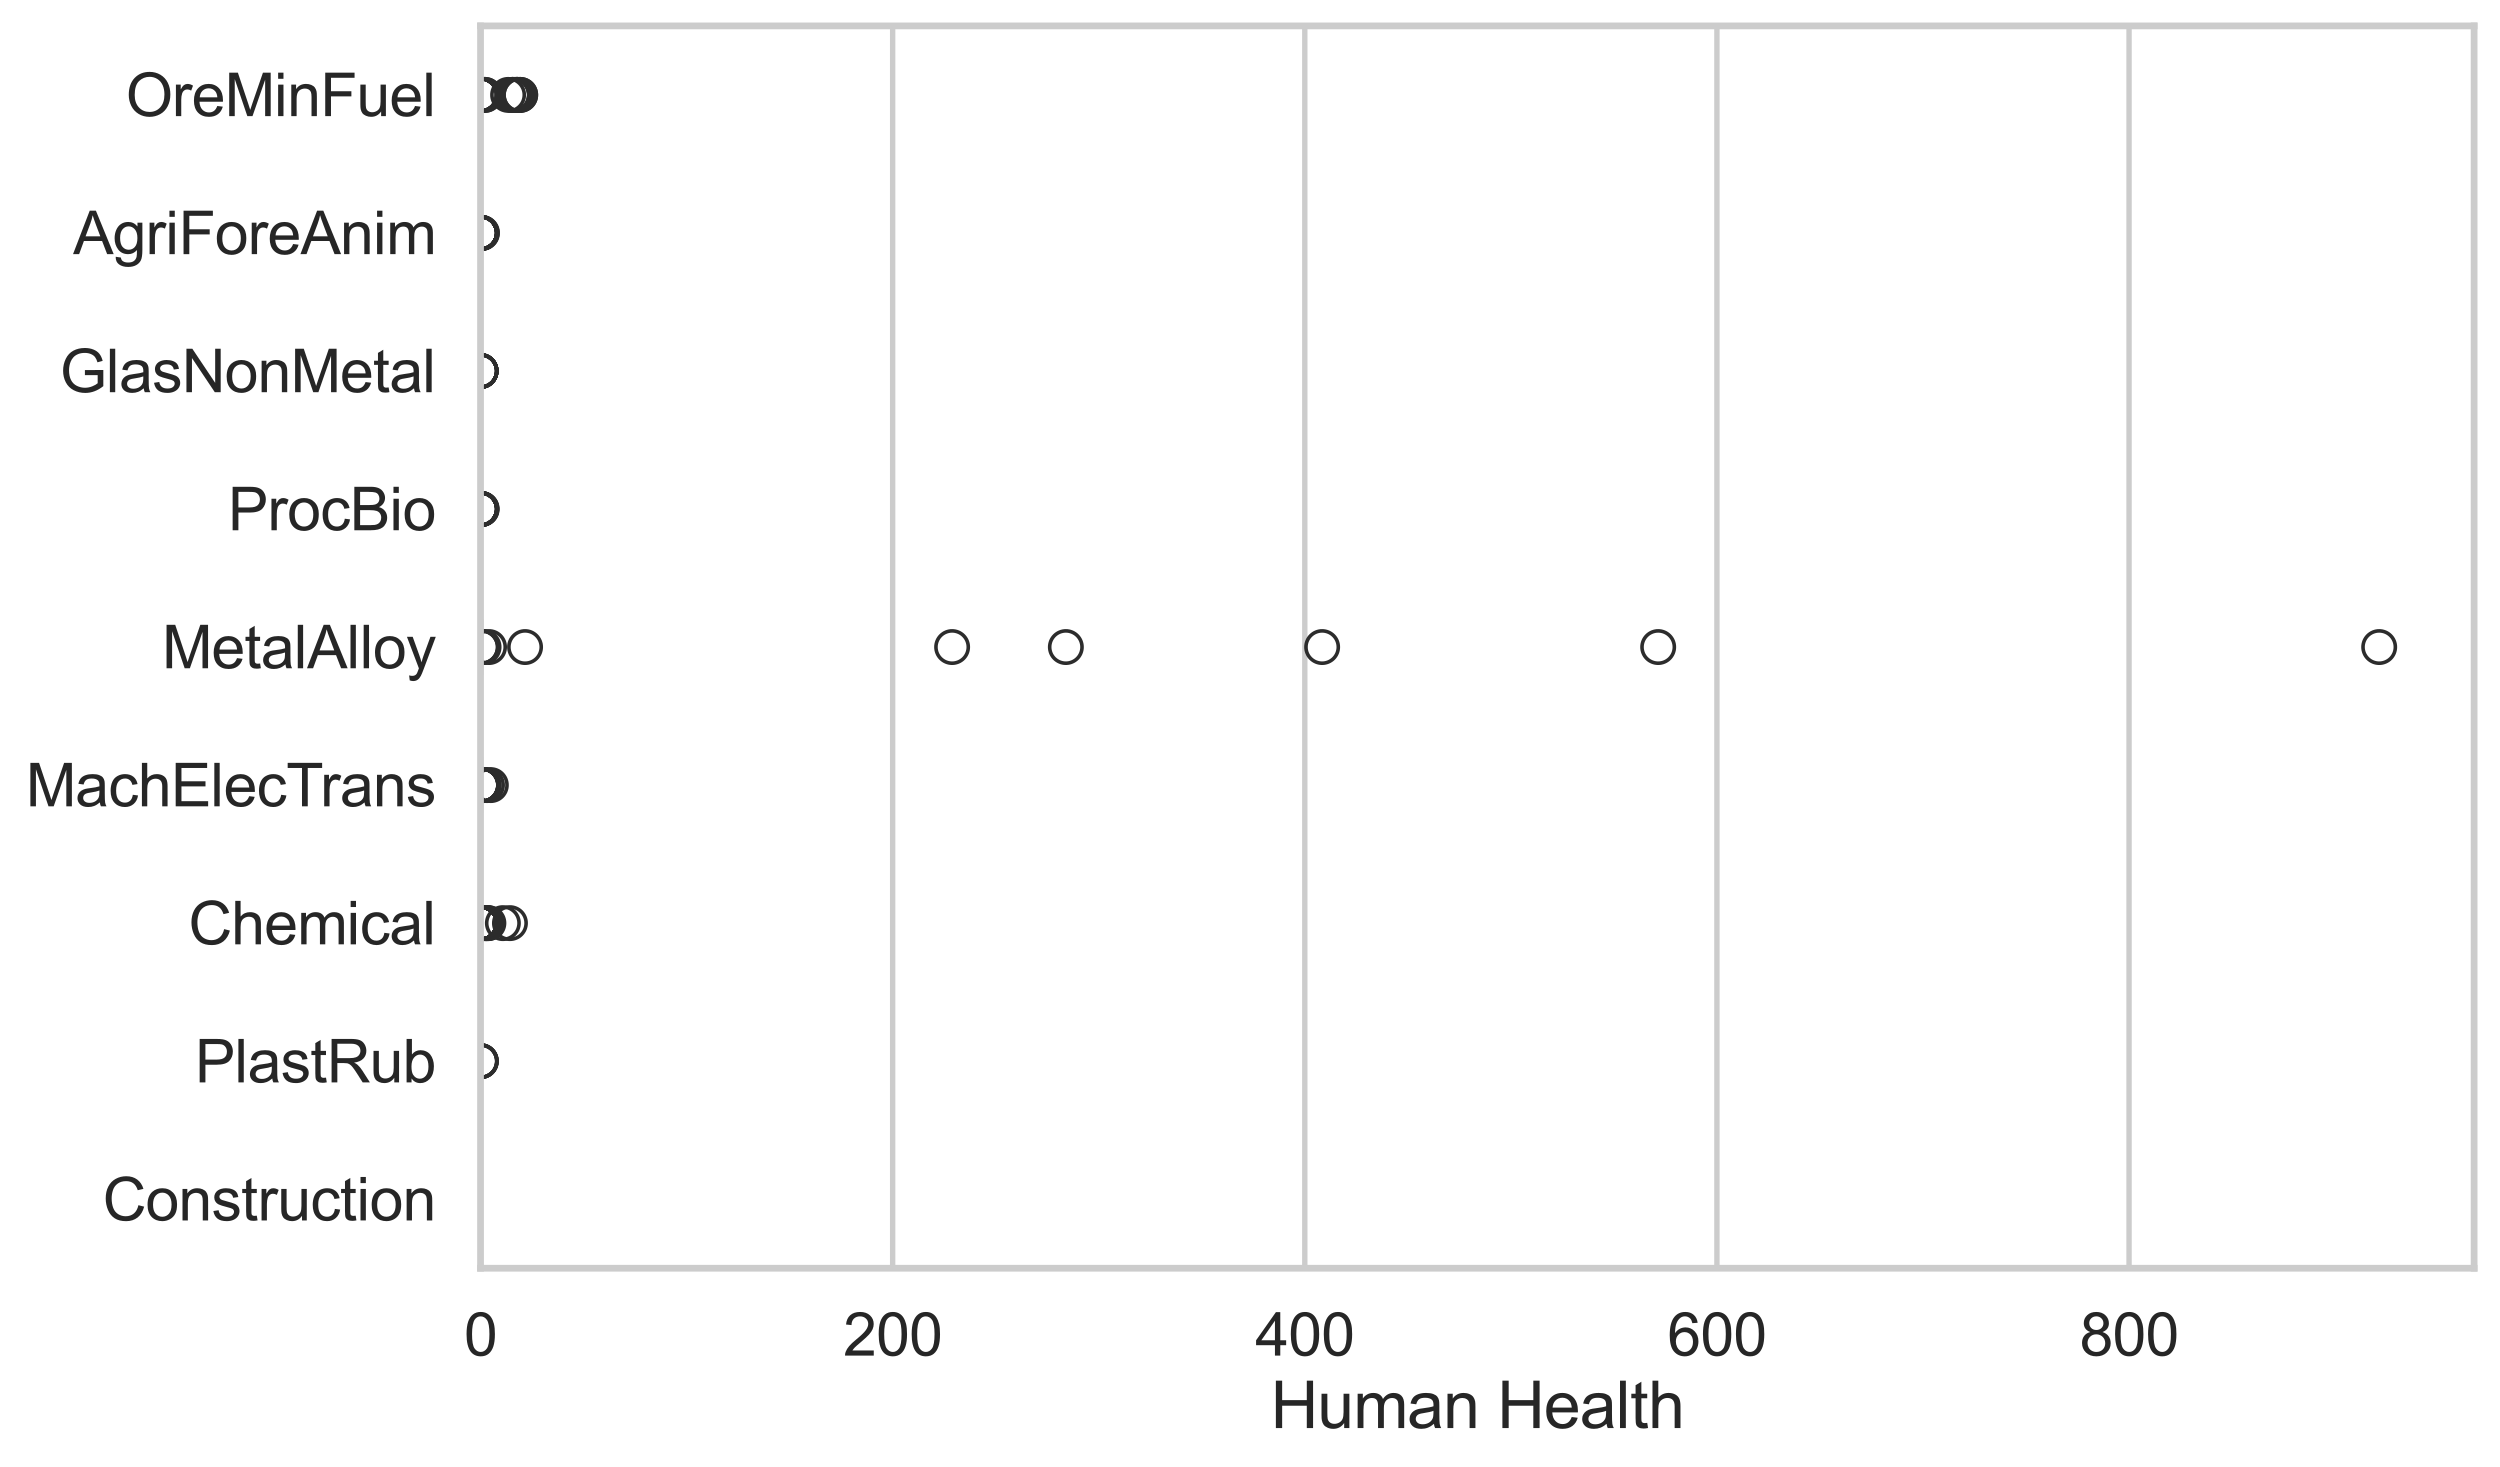 <?xml version="1.0" encoding="utf-8" standalone="no"?>
<!DOCTYPE svg PUBLIC "-//W3C//DTD SVG 1.1//EN"
  "http://www.w3.org/Graphics/SVG/1.1/DTD/svg11.dtd">
<svg xmlns:xlink="http://www.w3.org/1999/xlink" width="695.577pt" height="408.111pt" viewBox="0 0 695.577 408.111" xmlns="http://www.w3.org/2000/svg" version="1.1">
 <defs>
  <style type="text/css">*{stroke-linejoin: round; stroke-linecap: butt}</style>
 </defs>
 <g id="figure_1">
  <g id="patch_1">
   <path d="M 0 408.111 
L 695.577 408.111 
L 695.577 0 
L 0 0 
z
" style="fill: #ffffff"/>
  </g>
  <g id="axes_1">
   <g id="patch_2">
    <path d="M 133.697 352.86 
L 688.377 352.86 
L 688.377 7.2 
L 133.697 7.2 
z
" style="fill: #ffffff"/>
   </g>
   <g id="matplotlib.axis_1">
    <g id="xtick_1">
     <g id="line2d_1">
      <path d="M 133.697 352.86 
L 133.697 7.2 
" clip-path="url(#p7a1dd6bfd3)" style="fill: none; stroke: #cccccc; stroke-width: 1.5; stroke-linecap: round"/>
     </g>
     <g id="text_1">
      <!-- 0 -->
      <g style="fill: #262626" transform="translate(129.109 377.17) scale(0.165 -0.165)">
       <defs>
        <path id="ArialMT-30" d="M 266 2259 
Q 266 3072 433 3567 
Q 600 4063 929 4331 
Q 1259 4600 1759 4600 
Q 2128 4600 2406 4451 
Q 2684 4303 2865 4023 
Q 3047 3744 3150 3342 
Q 3253 2941 3253 2259 
Q 3253 1453 3087 958 
Q 2922 463 2592 192 
Q 2263 -78 1759 -78 
Q 1097 -78 719 397 
Q 266 969 266 2259 
z
M 844 2259 
Q 844 1131 1108 757 
Q 1372 384 1759 384 
Q 2147 384 2411 759 
Q 2675 1134 2675 2259 
Q 2675 3391 2411 3762 
Q 2147 4134 1753 4134 
Q 1366 4134 1134 3806 
Q 844 3388 844 2259 
z
" transform="scale(0.016)"/>
       </defs>
       <use xlink:href="#ArialMT-30"/>
      </g>
     </g>
    </g>
    <g id="xtick_2">
     <g id="line2d_2">
      <path d="M 248.364 352.86 
L 248.364 7.2 
" clip-path="url(#p7a1dd6bfd3)" style="fill: none; stroke: #cccccc; stroke-width: 1.5; stroke-linecap: round"/>
     </g>
     <g id="text_2">
      <!-- 200 -->
      <g style="fill: #262626" transform="translate(234.601 377.17) scale(0.165 -0.165)">
       <defs>
        <path id="ArialMT-32" d="M 3222 541 
L 3222 0 
L 194 0 
Q 188 203 259 391 
Q 375 700 629 1000 
Q 884 1300 1366 1694 
Q 2113 2306 2375 2664 
Q 2638 3022 2638 3341 
Q 2638 3675 2398 3904 
Q 2159 4134 1775 4134 
Q 1369 4134 1125 3890 
Q 881 3647 878 3216 
L 300 3275 
Q 359 3922 746 4261 
Q 1134 4600 1788 4600 
Q 2447 4600 2831 4234 
Q 3216 3869 3216 3328 
Q 3216 3053 3103 2787 
Q 2991 2522 2730 2228 
Q 2469 1934 1863 1422 
Q 1356 997 1212 845 
Q 1069 694 975 541 
L 3222 541 
z
" transform="scale(0.016)"/>
       </defs>
       <use xlink:href="#ArialMT-32"/>
       <use xlink:href="#ArialMT-30" transform="translate(55.615 0)"/>
       <use xlink:href="#ArialMT-30" transform="translate(111.23 0)"/>
      </g>
     </g>
    </g>
    <g id="xtick_3">
     <g id="line2d_3">
      <path d="M 363.031 352.86 
L 363.031 7.2 
" clip-path="url(#p7a1dd6bfd3)" style="fill: none; stroke: #cccccc; stroke-width: 1.5; stroke-linecap: round"/>
     </g>
     <g id="text_3">
      <!-- 400 -->
      <g style="fill: #262626" transform="translate(349.267 377.17) scale(0.165 -0.165)">
       <defs>
        <path id="ArialMT-34" d="M 2069 0 
L 2069 1097 
L 81 1097 
L 81 1613 
L 2172 4581 
L 2631 4581 
L 2631 1613 
L 3250 1613 
L 3250 1097 
L 2631 1097 
L 2631 0 
L 2069 0 
z
M 2069 1613 
L 2069 3678 
L 634 1613 
L 2069 1613 
z
" transform="scale(0.016)"/>
       </defs>
       <use xlink:href="#ArialMT-34"/>
       <use xlink:href="#ArialMT-30" transform="translate(55.615 0)"/>
       <use xlink:href="#ArialMT-30" transform="translate(111.23 0)"/>
      </g>
     </g>
    </g>
    <g id="xtick_4">
     <g id="line2d_4">
      <path d="M 477.698 352.86 
L 477.698 7.2 
" clip-path="url(#p7a1dd6bfd3)" style="fill: none; stroke: #cccccc; stroke-width: 1.5; stroke-linecap: round"/>
     </g>
     <g id="text_4">
      <!-- 600 -->
      <g style="fill: #262626" transform="translate(463.934 377.17) scale(0.165 -0.165)">
       <defs>
        <path id="ArialMT-36" d="M 3184 3459 
L 2625 3416 
Q 2550 3747 2413 3897 
Q 2184 4138 1850 4138 
Q 1581 4138 1378 3988 
Q 1113 3794 959 3422 
Q 806 3050 800 2363 
Q 1003 2672 1297 2822 
Q 1591 2972 1913 2972 
Q 2475 2972 2870 2558 
Q 3266 2144 3266 1488 
Q 3266 1056 3080 686 
Q 2894 316 2569 119 
Q 2244 -78 1831 -78 
Q 1128 -78 684 439 
Q 241 956 241 2144 
Q 241 3472 731 4075 
Q 1159 4600 1884 4600 
Q 2425 4600 2770 4297 
Q 3116 3994 3184 3459 
z
M 888 1484 
Q 888 1194 1011 928 
Q 1134 663 1356 523 
Q 1578 384 1822 384 
Q 2178 384 2434 671 
Q 2691 959 2691 1453 
Q 2691 1928 2437 2201 
Q 2184 2475 1800 2475 
Q 1419 2475 1153 2201 
Q 888 1928 888 1484 
z
" transform="scale(0.016)"/>
       </defs>
       <use xlink:href="#ArialMT-36"/>
       <use xlink:href="#ArialMT-30" transform="translate(55.615 0)"/>
       <use xlink:href="#ArialMT-30" transform="translate(111.23 0)"/>
      </g>
     </g>
    </g>
    <g id="xtick_5">
     <g id="line2d_5">
      <path d="M 592.365 352.86 
L 592.365 7.2 
" clip-path="url(#p7a1dd6bfd3)" style="fill: none; stroke: #cccccc; stroke-width: 1.5; stroke-linecap: round"/>
     </g>
     <g id="text_5">
      <!-- 800 -->
      <g style="fill: #262626" transform="translate(578.601 377.17) scale(0.165 -0.165)">
       <defs>
        <path id="ArialMT-38" d="M 1131 2484 
Q 781 2613 612 2850 
Q 444 3088 444 3419 
Q 444 3919 803 4259 
Q 1163 4600 1759 4600 
Q 2359 4600 2725 4251 
Q 3091 3903 3091 3403 
Q 3091 3084 2923 2848 
Q 2756 2613 2416 2484 
Q 2838 2347 3058 2040 
Q 3278 1734 3278 1309 
Q 3278 722 2862 322 
Q 2447 -78 1769 -78 
Q 1091 -78 675 323 
Q 259 725 259 1325 
Q 259 1772 486 2073 
Q 713 2375 1131 2484 
z
M 1019 3438 
Q 1019 3113 1228 2906 
Q 1438 2700 1772 2700 
Q 2097 2700 2305 2904 
Q 2513 3109 2513 3406 
Q 2513 3716 2298 3927 
Q 2084 4138 1766 4138 
Q 1444 4138 1231 3931 
Q 1019 3725 1019 3438 
z
M 838 1322 
Q 838 1081 952 856 
Q 1066 631 1291 507 
Q 1516 384 1775 384 
Q 2178 384 2440 643 
Q 2703 903 2703 1303 
Q 2703 1709 2433 1975 
Q 2163 2241 1756 2241 
Q 1359 2241 1098 1978 
Q 838 1716 838 1322 
z
" transform="scale(0.016)"/>
       </defs>
       <use xlink:href="#ArialMT-38"/>
       <use xlink:href="#ArialMT-30" transform="translate(55.615 0)"/>
       <use xlink:href="#ArialMT-30" transform="translate(111.23 0)"/>
      </g>
     </g>
    </g>
    <g id="text_6">
     <!-- Human Health -->
     <g style="fill: #262626" transform="translate(353.511 397.334) scale(0.18 -0.18)">
      <defs>
       <path id="ArialMT-48" d="M 513 0 
L 513 4581 
L 1119 4581 
L 1119 2700 
L 3500 2700 
L 3500 4581 
L 4106 4581 
L 4106 0 
L 3500 0 
L 3500 2159 
L 1119 2159 
L 1119 0 
L 513 0 
z
" transform="scale(0.016)"/>
       <path id="ArialMT-75" d="M 2597 0 
L 2597 488 
Q 2209 -75 1544 -75 
Q 1250 -75 995 37 
Q 741 150 617 320 
Q 494 491 444 738 
Q 409 903 409 1263 
L 409 3319 
L 972 3319 
L 972 1478 
Q 972 1038 1006 884 
Q 1059 663 1231 536 
Q 1403 409 1656 409 
Q 1909 409 2131 539 
Q 2353 669 2445 892 
Q 2538 1116 2538 1541 
L 2538 3319 
L 3100 3319 
L 3100 0 
L 2597 0 
z
" transform="scale(0.016)"/>
       <path id="ArialMT-6d" d="M 422 0 
L 422 3319 
L 925 3319 
L 925 2853 
Q 1081 3097 1340 3245 
Q 1600 3394 1931 3394 
Q 2300 3394 2536 3241 
Q 2772 3088 2869 2813 
Q 3263 3394 3894 3394 
Q 4388 3394 4653 3120 
Q 4919 2847 4919 2278 
L 4919 0 
L 4359 0 
L 4359 2091 
Q 4359 2428 4304 2576 
Q 4250 2725 4106 2815 
Q 3963 2906 3769 2906 
Q 3419 2906 3187 2673 
Q 2956 2441 2956 1928 
L 2956 0 
L 2394 0 
L 2394 2156 
Q 2394 2531 2256 2718 
Q 2119 2906 1806 2906 
Q 1569 2906 1367 2781 
Q 1166 2656 1075 2415 
Q 984 2175 984 1722 
L 984 0 
L 422 0 
z
" transform="scale(0.016)"/>
       <path id="ArialMT-61" d="M 2588 409 
Q 2275 144 1986 34 
Q 1697 -75 1366 -75 
Q 819 -75 525 192 
Q 231 459 231 875 
Q 231 1119 342 1320 
Q 453 1522 633 1644 
Q 813 1766 1038 1828 
Q 1203 1872 1538 1913 
Q 2219 1994 2541 2106 
Q 2544 2222 2544 2253 
Q 2544 2597 2384 2738 
Q 2169 2928 1744 2928 
Q 1347 2928 1158 2789 
Q 969 2650 878 2297 
L 328 2372 
Q 403 2725 575 2942 
Q 747 3159 1072 3276 
Q 1397 3394 1825 3394 
Q 2250 3394 2515 3294 
Q 2781 3194 2906 3042 
Q 3031 2891 3081 2659 
Q 3109 2516 3109 2141 
L 3109 1391 
Q 3109 606 3145 398 
Q 3181 191 3288 0 
L 2700 0 
Q 2613 175 2588 409 
z
M 2541 1666 
Q 2234 1541 1622 1453 
Q 1275 1403 1131 1340 
Q 988 1278 909 1158 
Q 831 1038 831 891 
Q 831 666 1001 516 
Q 1172 366 1500 366 
Q 1825 366 2078 508 
Q 2331 650 2450 897 
Q 2541 1088 2541 1459 
L 2541 1666 
z
" transform="scale(0.016)"/>
       <path id="ArialMT-6e" d="M 422 0 
L 422 3319 
L 928 3319 
L 928 2847 
Q 1294 3394 1984 3394 
Q 2284 3394 2536 3286 
Q 2788 3178 2913 3003 
Q 3038 2828 3088 2588 
Q 3119 2431 3119 2041 
L 3119 0 
L 2556 0 
L 2556 2019 
Q 2556 2363 2490 2533 
Q 2425 2703 2258 2804 
Q 2091 2906 1866 2906 
Q 1506 2906 1245 2678 
Q 984 2450 984 1813 
L 984 0 
L 422 0 
z
" transform="scale(0.016)"/>
       <path id="ArialMT-20" transform="scale(0.016)"/>
       <path id="ArialMT-65" d="M 2694 1069 
L 3275 997 
Q 3138 488 2766 206 
Q 2394 -75 1816 -75 
Q 1088 -75 661 373 
Q 234 822 234 1631 
Q 234 2469 665 2931 
Q 1097 3394 1784 3394 
Q 2450 3394 2872 2941 
Q 3294 2488 3294 1666 
Q 3294 1616 3291 1516 
L 816 1516 
Q 847 969 1125 678 
Q 1403 388 1819 388 
Q 2128 388 2347 550 
Q 2566 713 2694 1069 
z
M 847 1978 
L 2700 1978 
Q 2663 2397 2488 2606 
Q 2219 2931 1791 2931 
Q 1403 2931 1139 2672 
Q 875 2413 847 1978 
z
" transform="scale(0.016)"/>
       <path id="ArialMT-6c" d="M 409 0 
L 409 4581 
L 972 4581 
L 972 0 
L 409 0 
z
" transform="scale(0.016)"/>
       <path id="ArialMT-74" d="M 1650 503 
L 1731 6 
Q 1494 -44 1306 -44 
Q 1000 -44 831 53 
Q 663 150 594 308 
Q 525 466 525 972 
L 525 2881 
L 113 2881 
L 113 3319 
L 525 3319 
L 525 4141 
L 1084 4478 
L 1084 3319 
L 1650 3319 
L 1650 2881 
L 1084 2881 
L 1084 941 
Q 1084 700 1114 631 
Q 1144 563 1211 522 
Q 1278 481 1403 481 
Q 1497 481 1650 503 
z
" transform="scale(0.016)"/>
       <path id="ArialMT-68" d="M 422 0 
L 422 4581 
L 984 4581 
L 984 2938 
Q 1378 3394 1978 3394 
Q 2347 3394 2619 3248 
Q 2891 3103 3008 2847 
Q 3125 2591 3125 2103 
L 3125 0 
L 2563 0 
L 2563 2103 
Q 2563 2525 2380 2717 
Q 2197 2909 1863 2909 
Q 1613 2909 1392 2779 
Q 1172 2650 1078 2428 
Q 984 2206 984 1816 
L 984 0 
L 422 0 
z
" transform="scale(0.016)"/>
      </defs>
      <use xlink:href="#ArialMT-48"/>
      <use xlink:href="#ArialMT-75" transform="translate(72.217 0)"/>
      <use xlink:href="#ArialMT-6d" transform="translate(127.832 0)"/>
      <use xlink:href="#ArialMT-61" transform="translate(211.133 0)"/>
      <use xlink:href="#ArialMT-6e" transform="translate(266.748 0)"/>
      <use xlink:href="#ArialMT-20" transform="translate(322.363 0)"/>
      <use xlink:href="#ArialMT-48" transform="translate(350.146 0)"/>
      <use xlink:href="#ArialMT-65" transform="translate(422.363 0)"/>
      <use xlink:href="#ArialMT-61" transform="translate(477.979 0)"/>
      <use xlink:href="#ArialMT-6c" transform="translate(533.594 0)"/>
      <use xlink:href="#ArialMT-74" transform="translate(555.811 0)"/>
      <use xlink:href="#ArialMT-68" transform="translate(583.594 0)"/>
     </g>
    </g>
   </g>
   <g id="matplotlib.axis_2">
    <g id="ytick_1">
     <g id="text_7">
      <!-- OreMinFuel -->
      <g style="fill: #262626" transform="translate(35.013 32.309) scale(0.165 -0.165)">
       <defs>
        <path id="ArialMT-4f" d="M 309 2231 
Q 309 3372 921 4017 
Q 1534 4663 2503 4663 
Q 3138 4663 3647 4359 
Q 4156 4056 4423 3514 
Q 4691 2972 4691 2284 
Q 4691 1588 4409 1038 
Q 4128 488 3612 205 
Q 3097 -78 2500 -78 
Q 1853 -78 1343 234 
Q 834 547 571 1087 
Q 309 1628 309 2231 
z
M 934 2222 
Q 934 1394 1379 917 
Q 1825 441 2497 441 
Q 3181 441 3623 922 
Q 4066 1403 4066 2288 
Q 4066 2847 3877 3264 
Q 3688 3681 3323 3911 
Q 2959 4141 2506 4141 
Q 1863 4141 1398 3698 
Q 934 3256 934 2222 
z
" transform="scale(0.016)"/>
        <path id="ArialMT-72" d="M 416 0 
L 416 3319 
L 922 3319 
L 922 2816 
Q 1116 3169 1280 3281 
Q 1444 3394 1641 3394 
Q 1925 3394 2219 3213 
L 2025 2691 
Q 1819 2813 1613 2813 
Q 1428 2813 1281 2702 
Q 1134 2591 1072 2394 
Q 978 2094 978 1738 
L 978 0 
L 416 0 
z
" transform="scale(0.016)"/>
        <path id="ArialMT-4d" d="M 475 0 
L 475 4581 
L 1388 4581 
L 2472 1338 
Q 2622 884 2691 659 
Q 2769 909 2934 1394 
L 4031 4581 
L 4847 4581 
L 4847 0 
L 4263 0 
L 4263 3834 
L 2931 0 
L 2384 0 
L 1059 3900 
L 1059 0 
L 475 0 
z
" transform="scale(0.016)"/>
        <path id="ArialMT-69" d="M 425 3934 
L 425 4581 
L 988 4581 
L 988 3934 
L 425 3934 
z
M 425 0 
L 425 3319 
L 988 3319 
L 988 0 
L 425 0 
z
" transform="scale(0.016)"/>
        <path id="ArialMT-46" d="M 525 0 
L 525 4581 
L 3616 4581 
L 3616 4041 
L 1131 4041 
L 1131 2622 
L 3281 2622 
L 3281 2081 
L 1131 2081 
L 1131 0 
L 525 0 
z
" transform="scale(0.016)"/>
       </defs>
       <use xlink:href="#ArialMT-4f"/>
       <use xlink:href="#ArialMT-72" transform="translate(77.783 0)"/>
       <use xlink:href="#ArialMT-65" transform="translate(111.084 0)"/>
       <use xlink:href="#ArialMT-4d" transform="translate(166.699 0)"/>
       <use xlink:href="#ArialMT-69" transform="translate(250 0)"/>
       <use xlink:href="#ArialMT-6e" transform="translate(272.217 0)"/>
       <use xlink:href="#ArialMT-46" transform="translate(327.832 0)"/>
       <use xlink:href="#ArialMT-75" transform="translate(388.916 0)"/>
       <use xlink:href="#ArialMT-65" transform="translate(444.531 0)"/>
       <use xlink:href="#ArialMT-6c" transform="translate(500.146 0)"/>
      </g>
     </g>
    </g>
    <g id="ytick_2">
     <g id="text_8">
      <!-- AgriForeAnim -->
      <g style="fill: #262626" transform="translate(20.341 70.715) scale(0.165 -0.165)">
       <defs>
        <path id="ArialMT-41" d="M -9 0 
L 1750 4581 
L 2403 4581 
L 4278 0 
L 3588 0 
L 3053 1388 
L 1138 1388 
L 634 0 
L -9 0 
z
M 1313 1881 
L 2866 1881 
L 2388 3150 
Q 2169 3728 2063 4100 
Q 1975 3659 1816 3225 
L 1313 1881 
z
" transform="scale(0.016)"/>
        <path id="ArialMT-67" d="M 319 -275 
L 866 -356 
Q 900 -609 1056 -725 
Q 1266 -881 1628 -881 
Q 2019 -881 2231 -725 
Q 2444 -569 2519 -288 
Q 2563 -116 2559 434 
Q 2191 0 1641 0 
Q 956 0 581 494 
Q 206 988 206 1678 
Q 206 2153 378 2554 
Q 550 2956 876 3175 
Q 1203 3394 1644 3394 
Q 2231 3394 2613 2919 
L 2613 3319 
L 3131 3319 
L 3131 450 
Q 3131 -325 2973 -648 
Q 2816 -972 2473 -1159 
Q 2131 -1347 1631 -1347 
Q 1038 -1347 672 -1080 
Q 306 -813 319 -275 
z
M 784 1719 
Q 784 1066 1043 766 
Q 1303 466 1694 466 
Q 2081 466 2343 764 
Q 2606 1063 2606 1700 
Q 2606 2309 2336 2618 
Q 2066 2928 1684 2928 
Q 1309 2928 1046 2623 
Q 784 2319 784 1719 
z
" transform="scale(0.016)"/>
        <path id="ArialMT-6f" d="M 213 1659 
Q 213 2581 725 3025 
Q 1153 3394 1769 3394 
Q 2453 3394 2887 2945 
Q 3322 2497 3322 1706 
Q 3322 1066 3130 698 
Q 2938 331 2570 128 
Q 2203 -75 1769 -75 
Q 1072 -75 642 372 
Q 213 819 213 1659 
z
M 791 1659 
Q 791 1022 1069 705 
Q 1347 388 1769 388 
Q 2188 388 2466 706 
Q 2744 1025 2744 1678 
Q 2744 2294 2464 2611 
Q 2184 2928 1769 2928 
Q 1347 2928 1069 2612 
Q 791 2297 791 1659 
z
" transform="scale(0.016)"/>
       </defs>
       <use xlink:href="#ArialMT-41"/>
       <use xlink:href="#ArialMT-67" transform="translate(66.699 0)"/>
       <use xlink:href="#ArialMT-72" transform="translate(122.314 0)"/>
       <use xlink:href="#ArialMT-69" transform="translate(155.615 0)"/>
       <use xlink:href="#ArialMT-46" transform="translate(177.832 0)"/>
       <use xlink:href="#ArialMT-6f" transform="translate(238.916 0)"/>
       <use xlink:href="#ArialMT-72" transform="translate(294.531 0)"/>
       <use xlink:href="#ArialMT-65" transform="translate(327.832 0)"/>
       <use xlink:href="#ArialMT-41" transform="translate(383.447 0)"/>
       <use xlink:href="#ArialMT-6e" transform="translate(450.146 0)"/>
       <use xlink:href="#ArialMT-69" transform="translate(505.762 0)"/>
       <use xlink:href="#ArialMT-6d" transform="translate(527.979 0)"/>
      </g>
     </g>
    </g>
    <g id="ytick_3">
     <g id="text_9">
      <!-- GlasNonMetal -->
      <g style="fill: #262626" transform="translate(16.659 109.122) scale(0.165 -0.165)">
       <defs>
        <path id="ArialMT-47" d="M 2638 1797 
L 2638 2334 
L 4578 2338 
L 4578 638 
Q 4131 281 3656 101 
Q 3181 -78 2681 -78 
Q 2006 -78 1454 211 
Q 903 500 622 1047 
Q 341 1594 341 2269 
Q 341 2938 620 3517 
Q 900 4097 1425 4378 
Q 1950 4659 2634 4659 
Q 3131 4659 3532 4498 
Q 3934 4338 4162 4050 
Q 4391 3763 4509 3300 
L 3963 3150 
Q 3859 3500 3706 3700 
Q 3553 3900 3268 4020 
Q 2984 4141 2638 4141 
Q 2222 4141 1919 4014 
Q 1616 3888 1430 3681 
Q 1244 3475 1141 3228 
Q 966 2803 966 2306 
Q 966 1694 1177 1281 
Q 1388 869 1791 669 
Q 2194 469 2647 469 
Q 3041 469 3416 620 
Q 3791 772 3984 944 
L 3984 1797 
L 2638 1797 
z
" transform="scale(0.016)"/>
        <path id="ArialMT-73" d="M 197 991 
L 753 1078 
Q 800 744 1014 566 
Q 1228 388 1613 388 
Q 2000 388 2187 545 
Q 2375 703 2375 916 
Q 2375 1106 2209 1216 
Q 2094 1291 1634 1406 
Q 1016 1563 777 1677 
Q 538 1791 414 1992 
Q 291 2194 291 2438 
Q 291 2659 392 2848 
Q 494 3038 669 3163 
Q 800 3259 1026 3326 
Q 1253 3394 1513 3394 
Q 1903 3394 2198 3281 
Q 2494 3169 2634 2976 
Q 2775 2784 2828 2463 
L 2278 2388 
Q 2241 2644 2061 2787 
Q 1881 2931 1553 2931 
Q 1166 2931 1000 2803 
Q 834 2675 834 2503 
Q 834 2394 903 2306 
Q 972 2216 1119 2156 
Q 1203 2125 1616 2013 
Q 2213 1853 2448 1751 
Q 2684 1650 2818 1456 
Q 2953 1263 2953 975 
Q 2953 694 2789 445 
Q 2625 197 2315 61 
Q 2006 -75 1616 -75 
Q 969 -75 630 194 
Q 291 463 197 991 
z
" transform="scale(0.016)"/>
        <path id="ArialMT-4e" d="M 488 0 
L 488 4581 
L 1109 4581 
L 3516 984 
L 3516 4581 
L 4097 4581 
L 4097 0 
L 3475 0 
L 1069 3600 
L 1069 0 
L 488 0 
z
" transform="scale(0.016)"/>
       </defs>
       <use xlink:href="#ArialMT-47"/>
       <use xlink:href="#ArialMT-6c" transform="translate(77.783 0)"/>
       <use xlink:href="#ArialMT-61" transform="translate(100 0)"/>
       <use xlink:href="#ArialMT-73" transform="translate(155.615 0)"/>
       <use xlink:href="#ArialMT-4e" transform="translate(205.615 0)"/>
       <use xlink:href="#ArialMT-6f" transform="translate(277.832 0)"/>
       <use xlink:href="#ArialMT-6e" transform="translate(333.447 0)"/>
       <use xlink:href="#ArialMT-4d" transform="translate(389.062 0)"/>
       <use xlink:href="#ArialMT-65" transform="translate(472.363 0)"/>
       <use xlink:href="#ArialMT-74" transform="translate(527.979 0)"/>
       <use xlink:href="#ArialMT-61" transform="translate(555.762 0)"/>
       <use xlink:href="#ArialMT-6c" transform="translate(611.377 0)"/>
      </g>
     </g>
    </g>
    <g id="ytick_4">
     <g id="text_10">
      <!-- ProcBio -->
      <g style="fill: #262626" transform="translate(63.424 147.529) scale(0.165 -0.165)">
       <defs>
        <path id="ArialMT-50" d="M 494 0 
L 494 4581 
L 2222 4581 
Q 2678 4581 2919 4538 
Q 3256 4481 3484 4323 
Q 3713 4166 3852 3881 
Q 3991 3597 3991 3256 
Q 3991 2672 3619 2267 
Q 3247 1863 2275 1863 
L 1100 1863 
L 1100 0 
L 494 0 
z
M 1100 2403 
L 2284 2403 
Q 2872 2403 3119 2622 
Q 3366 2841 3366 3238 
Q 3366 3525 3220 3729 
Q 3075 3934 2838 4000 
Q 2684 4041 2272 4041 
L 1100 4041 
L 1100 2403 
z
" transform="scale(0.016)"/>
        <path id="ArialMT-63" d="M 2588 1216 
L 3141 1144 
Q 3050 572 2676 248 
Q 2303 -75 1759 -75 
Q 1078 -75 664 370 
Q 250 816 250 1647 
Q 250 2184 428 2587 
Q 606 2991 970 3192 
Q 1334 3394 1763 3394 
Q 2303 3394 2647 3120 
Q 2991 2847 3088 2344 
L 2541 2259 
Q 2463 2594 2264 2762 
Q 2066 2931 1784 2931 
Q 1359 2931 1093 2626 
Q 828 2322 828 1663 
Q 828 994 1084 691 
Q 1341 388 1753 388 
Q 2084 388 2306 591 
Q 2528 794 2588 1216 
z
" transform="scale(0.016)"/>
        <path id="ArialMT-42" d="M 469 0 
L 469 4581 
L 2188 4581 
Q 2713 4581 3030 4442 
Q 3347 4303 3526 4014 
Q 3706 3725 3706 3409 
Q 3706 3116 3547 2856 
Q 3388 2597 3066 2438 
Q 3481 2316 3704 2022 
Q 3928 1728 3928 1328 
Q 3928 1006 3792 729 
Q 3656 453 3456 303 
Q 3256 153 2954 76 
Q 2653 0 2216 0 
L 469 0 
z
M 1075 2656 
L 2066 2656 
Q 2469 2656 2644 2709 
Q 2875 2778 2992 2937 
Q 3109 3097 3109 3338 
Q 3109 3566 3000 3739 
Q 2891 3913 2687 3977 
Q 2484 4041 1991 4041 
L 1075 4041 
L 1075 2656 
z
M 1075 541 
L 2216 541 
Q 2509 541 2628 563 
Q 2838 600 2978 687 
Q 3119 775 3209 942 
Q 3300 1109 3300 1328 
Q 3300 1584 3169 1773 
Q 3038 1963 2805 2039 
Q 2572 2116 2134 2116 
L 1075 2116 
L 1075 541 
z
" transform="scale(0.016)"/>
       </defs>
       <use xlink:href="#ArialMT-50"/>
       <use xlink:href="#ArialMT-72" transform="translate(66.699 0)"/>
       <use xlink:href="#ArialMT-6f" transform="translate(100 0)"/>
       <use xlink:href="#ArialMT-63" transform="translate(155.615 0)"/>
       <use xlink:href="#ArialMT-42" transform="translate(205.615 0)"/>
       <use xlink:href="#ArialMT-69" transform="translate(272.314 0)"/>
       <use xlink:href="#ArialMT-6f" transform="translate(294.531 0)"/>
      </g>
     </g>
    </g>
    <g id="ytick_5">
     <g id="text_11">
      <!-- MetalAlloy -->
      <g style="fill: #262626" transform="translate(45.088 185.935) scale(0.165 -0.165)">
       <defs>
        <path id="ArialMT-79" d="M 397 -1278 
L 334 -750 
Q 519 -800 656 -800 
Q 844 -800 956 -737 
Q 1069 -675 1141 -563 
Q 1194 -478 1313 -144 
Q 1328 -97 1363 -6 
L 103 3319 
L 709 3319 
L 1400 1397 
Q 1534 1031 1641 628 
Q 1738 1016 1872 1384 
L 2581 3319 
L 3144 3319 
L 1881 -56 
Q 1678 -603 1566 -809 
Q 1416 -1088 1222 -1217 
Q 1028 -1347 759 -1347 
Q 597 -1347 397 -1278 
z
" transform="scale(0.016)"/>
       </defs>
       <use xlink:href="#ArialMT-4d"/>
       <use xlink:href="#ArialMT-65" transform="translate(83.301 0)"/>
       <use xlink:href="#ArialMT-74" transform="translate(138.916 0)"/>
       <use xlink:href="#ArialMT-61" transform="translate(166.699 0)"/>
       <use xlink:href="#ArialMT-6c" transform="translate(222.314 0)"/>
       <use xlink:href="#ArialMT-41" transform="translate(244.531 0)"/>
       <use xlink:href="#ArialMT-6c" transform="translate(311.23 0)"/>
       <use xlink:href="#ArialMT-6c" transform="translate(333.447 0)"/>
       <use xlink:href="#ArialMT-6f" transform="translate(355.664 0)"/>
       <use xlink:href="#ArialMT-79" transform="translate(411.279 0)"/>
      </g>
     </g>
    </g>
    <g id="ytick_6">
     <g id="text_12">
      <!-- MachElecTrans -->
      <g style="fill: #262626" transform="translate(7.2 224.342) scale(0.165 -0.165)">
       <defs>
        <path id="ArialMT-45" d="M 506 0 
L 506 4581 
L 3819 4581 
L 3819 4041 
L 1113 4041 
L 1113 2638 
L 3647 2638 
L 3647 2100 
L 1113 2100 
L 1113 541 
L 3925 541 
L 3925 0 
L 506 0 
z
" transform="scale(0.016)"/>
        <path id="ArialMT-54" d="M 1659 0 
L 1659 4041 
L 150 4041 
L 150 4581 
L 3781 4581 
L 3781 4041 
L 2266 4041 
L 2266 0 
L 1659 0 
z
" transform="scale(0.016)"/>
       </defs>
       <use xlink:href="#ArialMT-4d"/>
       <use xlink:href="#ArialMT-61" transform="translate(83.301 0)"/>
       <use xlink:href="#ArialMT-63" transform="translate(138.916 0)"/>
       <use xlink:href="#ArialMT-68" transform="translate(188.916 0)"/>
       <use xlink:href="#ArialMT-45" transform="translate(244.531 0)"/>
       <use xlink:href="#ArialMT-6c" transform="translate(311.23 0)"/>
       <use xlink:href="#ArialMT-65" transform="translate(333.447 0)"/>
       <use xlink:href="#ArialMT-63" transform="translate(389.062 0)"/>
       <use xlink:href="#ArialMT-54" transform="translate(439.062 0)"/>
       <use xlink:href="#ArialMT-72" transform="translate(496.396 0)"/>
       <use xlink:href="#ArialMT-61" transform="translate(529.697 0)"/>
       <use xlink:href="#ArialMT-6e" transform="translate(585.312 0)"/>
       <use xlink:href="#ArialMT-73" transform="translate(640.928 0)"/>
      </g>
     </g>
    </g>
    <g id="ytick_7">
     <g id="text_13">
      <!-- Chemical -->
      <g style="fill: #262626" transform="translate(52.428 262.749) scale(0.165 -0.165)">
       <defs>
        <path id="ArialMT-43" d="M 3763 1606 
L 4369 1453 
Q 4178 706 3683 314 
Q 3188 -78 2472 -78 
Q 1731 -78 1267 223 
Q 803 525 561 1097 
Q 319 1669 319 2325 
Q 319 3041 592 3573 
Q 866 4106 1370 4382 
Q 1875 4659 2481 4659 
Q 3169 4659 3637 4309 
Q 4106 3959 4291 3325 
L 3694 3184 
Q 3534 3684 3231 3912 
Q 2928 4141 2469 4141 
Q 1941 4141 1586 3887 
Q 1231 3634 1087 3207 
Q 944 2781 944 2328 
Q 944 1744 1114 1308 
Q 1284 872 1643 656 
Q 2003 441 2422 441 
Q 2931 441 3284 734 
Q 3638 1028 3763 1606 
z
" transform="scale(0.016)"/>
       </defs>
       <use xlink:href="#ArialMT-43"/>
       <use xlink:href="#ArialMT-68" transform="translate(72.217 0)"/>
       <use xlink:href="#ArialMT-65" transform="translate(127.832 0)"/>
       <use xlink:href="#ArialMT-6d" transform="translate(183.447 0)"/>
       <use xlink:href="#ArialMT-69" transform="translate(266.748 0)"/>
       <use xlink:href="#ArialMT-63" transform="translate(288.965 0)"/>
       <use xlink:href="#ArialMT-61" transform="translate(338.965 0)"/>
       <use xlink:href="#ArialMT-6c" transform="translate(394.58 0)"/>
      </g>
     </g>
    </g>
    <g id="ytick_8">
     <g id="text_14">
      <!-- PlastRub -->
      <g style="fill: #262626" transform="translate(54.248 301.155) scale(0.165 -0.165)">
       <defs>
        <path id="ArialMT-52" d="M 503 0 
L 503 4581 
L 2534 4581 
Q 3147 4581 3465 4457 
Q 3784 4334 3975 4021 
Q 4166 3709 4166 3331 
Q 4166 2844 3850 2509 
Q 3534 2175 2875 2084 
Q 3116 1969 3241 1856 
Q 3506 1613 3744 1247 
L 4541 0 
L 3778 0 
L 3172 953 
Q 2906 1366 2734 1584 
Q 2563 1803 2427 1890 
Q 2291 1978 2150 2013 
Q 2047 2034 1813 2034 
L 1109 2034 
L 1109 0 
L 503 0 
z
M 1109 2559 
L 2413 2559 
Q 2828 2559 3062 2645 
Q 3297 2731 3419 2920 
Q 3541 3109 3541 3331 
Q 3541 3656 3305 3865 
Q 3069 4075 2559 4075 
L 1109 4075 
L 1109 2559 
z
" transform="scale(0.016)"/>
        <path id="ArialMT-62" d="M 941 0 
L 419 0 
L 419 4581 
L 981 4581 
L 981 2947 
Q 1338 3394 1891 3394 
Q 2197 3394 2470 3270 
Q 2744 3147 2920 2923 
Q 3097 2700 3197 2384 
Q 3297 2069 3297 1709 
Q 3297 856 2875 390 
Q 2453 -75 1863 -75 
Q 1275 -75 941 416 
L 941 0 
z
M 934 1684 
Q 934 1088 1097 822 
Q 1363 388 1816 388 
Q 2184 388 2453 708 
Q 2722 1028 2722 1663 
Q 2722 2313 2464 2622 
Q 2206 2931 1841 2931 
Q 1472 2931 1203 2611 
Q 934 2291 934 1684 
z
" transform="scale(0.016)"/>
       </defs>
       <use xlink:href="#ArialMT-50"/>
       <use xlink:href="#ArialMT-6c" transform="translate(66.699 0)"/>
       <use xlink:href="#ArialMT-61" transform="translate(88.916 0)"/>
       <use xlink:href="#ArialMT-73" transform="translate(144.531 0)"/>
       <use xlink:href="#ArialMT-74" transform="translate(194.531 0)"/>
       <use xlink:href="#ArialMT-52" transform="translate(222.314 0)"/>
       <use xlink:href="#ArialMT-75" transform="translate(294.531 0)"/>
       <use xlink:href="#ArialMT-62" transform="translate(350.146 0)"/>
      </g>
     </g>
    </g>
    <g id="ytick_9">
     <g id="text_15">
      <!-- Construction -->
      <g style="fill: #262626" transform="translate(28.575 339.562) scale(0.165 -0.165)">
       <use xlink:href="#ArialMT-43"/>
       <use xlink:href="#ArialMT-6f" transform="translate(72.217 0)"/>
       <use xlink:href="#ArialMT-6e" transform="translate(127.832 0)"/>
       <use xlink:href="#ArialMT-73" transform="translate(183.447 0)"/>
       <use xlink:href="#ArialMT-74" transform="translate(233.447 0)"/>
       <use xlink:href="#ArialMT-72" transform="translate(261.23 0)"/>
       <use xlink:href="#ArialMT-75" transform="translate(294.531 0)"/>
       <use xlink:href="#ArialMT-63" transform="translate(350.146 0)"/>
       <use xlink:href="#ArialMT-74" transform="translate(400.146 0)"/>
       <use xlink:href="#ArialMT-69" transform="translate(427.93 0)"/>
       <use xlink:href="#ArialMT-6f" transform="translate(450.146 0)"/>
       <use xlink:href="#ArialMT-6e" transform="translate(505.762 0)"/>
      </g>
     </g>
    </g>
   </g>
   <g id="patch_3">
    <path d="M 133.697 11.041 
L 133.697 41.766 
L 133.699 41.766 
L 133.699 11.041 
L 133.697 11.041 
z
" clip-path="url(#p7a1dd6bfd3)" style="fill: #c9941d; stroke: #2c2c2c; stroke-linejoin: miter"/>
   </g>
   <g id="line2d_6">
    <path d="M 133.697 26.403 
L 133.697 26.403 
" clip-path="url(#p7a1dd6bfd3)" style="fill: none; stroke: #2c2c2c"/>
   </g>
   <g id="line2d_7">
    <path d="M 133.699 26.403 
L 133.7 26.403 
" clip-path="url(#p7a1dd6bfd3)" style="fill: none; stroke: #2c2c2c"/>
   </g>
   <g id="line2d_8">
    <path d="M 133.697 18.722 
L 133.697 34.085 
" clip-path="url(#p7a1dd6bfd3)" style="fill: none; stroke: #2c2c2c; stroke-linecap: round"/>
   </g>
   <g id="line2d_9">
    <path d="M 133.7 18.722 
L 133.7 34.085 
" clip-path="url(#p7a1dd6bfd3)" style="fill: none; stroke: #2c2c2c; stroke-linecap: round"/>
   </g>
   <g id="line2d_10">
    <defs>
     <path id="mf2e211ebb6" d="M 0 4.5 
C 1.193 4.5 2.338 4.026 3.182 3.182 
C 4.026 2.338 4.5 1.193 4.5 0 
C 4.5 -1.193 4.026 -2.338 3.182 -3.182 
C 2.338 -4.026 1.193 -4.5 0 -4.5 
C -1.193 -4.5 -2.338 -4.026 -3.182 -3.182 
C -4.026 -2.338 -4.5 -1.193 -4.5 0 
C -4.5 1.193 -4.026 2.338 -3.182 3.182 
C -2.338 4.026 -1.193 4.5 0 4.5 
z
" style="stroke: #2c2c2c"/>
    </defs>
    <g clip-path="url(#p7a1dd6bfd3)">
     <use xlink:href="#mf2e211ebb6" x="143.931" y="26.403" style="fill-opacity: 0; stroke: #2c2c2c"/>
     <use xlink:href="#mf2e211ebb6" x="142.601" y="26.403" style="fill-opacity: 0; stroke: #2c2c2c"/>
     <use xlink:href="#mf2e211ebb6" x="133.77" y="26.403" style="fill-opacity: 0; stroke: #2c2c2c"/>
     <use xlink:href="#mf2e211ebb6" x="133.707" y="26.403" style="fill-opacity: 0; stroke: #2c2c2c"/>
     <use xlink:href="#mf2e211ebb6" x="133.759" y="26.403" style="fill-opacity: 0; stroke: #2c2c2c"/>
     <use xlink:href="#mf2e211ebb6" x="133.705" y="26.403" style="fill-opacity: 0; stroke: #2c2c2c"/>
     <use xlink:href="#mf2e211ebb6" x="133.702" y="26.403" style="fill-opacity: 0; stroke: #2c2c2c"/>
     <use xlink:href="#mf2e211ebb6" x="144.737" y="26.403" style="fill-opacity: 0; stroke: #2c2c2c"/>
     <use xlink:href="#mf2e211ebb6" x="133.848" y="26.403" style="fill-opacity: 0; stroke: #2c2c2c"/>
     <use xlink:href="#mf2e211ebb6" x="133.747" y="26.403" style="fill-opacity: 0; stroke: #2c2c2c"/>
     <use xlink:href="#mf2e211ebb6" x="144.159" y="26.403" style="fill-opacity: 0; stroke: #2c2c2c"/>
     <use xlink:href="#mf2e211ebb6" x="133.707" y="26.403" style="fill-opacity: 0; stroke: #2c2c2c"/>
     <use xlink:href="#mf2e211ebb6" x="143.614" y="26.403" style="fill-opacity: 0; stroke: #2c2c2c"/>
     <use xlink:href="#mf2e211ebb6" x="134.921" y="26.403" style="fill-opacity: 0; stroke: #2c2c2c"/>
     <use xlink:href="#mf2e211ebb6" x="142.61" y="26.403" style="fill-opacity: 0; stroke: #2c2c2c"/>
     <use xlink:href="#mf2e211ebb6" x="133.744" y="26.403" style="fill-opacity: 0; stroke: #2c2c2c"/>
     <use xlink:href="#mf2e211ebb6" x="143.859" y="26.403" style="fill-opacity: 0; stroke: #2c2c2c"/>
     <use xlink:href="#mf2e211ebb6" x="144.737" y="26.403" style="fill-opacity: 0; stroke: #2c2c2c"/>
     <use xlink:href="#mf2e211ebb6" x="134.882" y="26.403" style="fill-opacity: 0; stroke: #2c2c2c"/>
     <use xlink:href="#mf2e211ebb6" x="133.708" y="26.403" style="fill-opacity: 0; stroke: #2c2c2c"/>
     <use xlink:href="#mf2e211ebb6" x="133.724" y="26.403" style="fill-opacity: 0; stroke: #2c2c2c"/>
     <use xlink:href="#mf2e211ebb6" x="142.63" y="26.403" style="fill-opacity: 0; stroke: #2c2c2c"/>
     <use xlink:href="#mf2e211ebb6" x="143.859" y="26.403" style="fill-opacity: 0; stroke: #2c2c2c"/>
     <use xlink:href="#mf2e211ebb6" x="143.238" y="26.403" style="fill-opacity: 0; stroke: #2c2c2c"/>
     <use xlink:href="#mf2e211ebb6" x="141.37" y="26.403" style="fill-opacity: 0; stroke: #2c2c2c"/>
     <use xlink:href="#mf2e211ebb6" x="133.711" y="26.403" style="fill-opacity: 0; stroke: #2c2c2c"/>
    </g>
   </g>
   <g id="patch_4">
    <path d="M 133.697 49.447 
L 133.697 80.173 
L 133.7 80.173 
L 133.7 49.447 
L 133.697 49.447 
z
" clip-path="url(#p7a1dd6bfd3)" style="fill: #68afd7; stroke: #2c2c2c; stroke-linejoin: miter"/>
   </g>
   <g id="line2d_11">
    <path d="M 133.697 64.81 
L 133.697 64.81 
" clip-path="url(#p7a1dd6bfd3)" style="fill: none; stroke: #2c2c2c"/>
   </g>
   <g id="line2d_12">
    <path d="M 133.7 64.81 
L 133.702 64.81 
" clip-path="url(#p7a1dd6bfd3)" style="fill: none; stroke: #2c2c2c"/>
   </g>
   <g id="line2d_13">
    <path d="M 133.697 57.129 
L 133.697 72.491 
" clip-path="url(#p7a1dd6bfd3)" style="fill: none; stroke: #2c2c2c; stroke-linecap: round"/>
   </g>
   <g id="line2d_14">
    <path d="M 133.702 57.129 
L 133.702 72.491 
" clip-path="url(#p7a1dd6bfd3)" style="fill: none; stroke: #2c2c2c; stroke-linecap: round"/>
   </g>
   <g id="line2d_15">
    <g clip-path="url(#p7a1dd6bfd3)">
     <use xlink:href="#mf2e211ebb6" x="133.705" y="64.81" style="fill-opacity: 0; stroke: #2c2c2c"/>
     <use xlink:href="#mf2e211ebb6" x="133.704" y="64.81" style="fill-opacity: 0; stroke: #2c2c2c"/>
     <use xlink:href="#mf2e211ebb6" x="133.705" y="64.81" style="fill-opacity: 0; stroke: #2c2c2c"/>
     <use xlink:href="#mf2e211ebb6" x="133.704" y="64.81" style="fill-opacity: 0; stroke: #2c2c2c"/>
     <use xlink:href="#mf2e211ebb6" x="133.704" y="64.81" style="fill-opacity: 0; stroke: #2c2c2c"/>
     <use xlink:href="#mf2e211ebb6" x="133.709" y="64.81" style="fill-opacity: 0; stroke: #2c2c2c"/>
     <use xlink:href="#mf2e211ebb6" x="133.71" y="64.81" style="fill-opacity: 0; stroke: #2c2c2c"/>
     <use xlink:href="#mf2e211ebb6" x="133.714" y="64.81" style="fill-opacity: 0; stroke: #2c2c2c"/>
     <use xlink:href="#mf2e211ebb6" x="133.732" y="64.81" style="fill-opacity: 0; stroke: #2c2c2c"/>
     <use xlink:href="#mf2e211ebb6" x="134.103" y="64.81" style="fill-opacity: 0; stroke: #2c2c2c"/>
     <use xlink:href="#mf2e211ebb6" x="133.708" y="64.81" style="fill-opacity: 0; stroke: #2c2c2c"/>
     <use xlink:href="#mf2e211ebb6" x="133.753" y="64.81" style="fill-opacity: 0; stroke: #2c2c2c"/>
     <use xlink:href="#mf2e211ebb6" x="133.718" y="64.81" style="fill-opacity: 0; stroke: #2c2c2c"/>
     <use xlink:href="#mf2e211ebb6" x="133.703" y="64.81" style="fill-opacity: 0; stroke: #2c2c2c"/>
     <use xlink:href="#mf2e211ebb6" x="133.706" y="64.81" style="fill-opacity: 0; stroke: #2c2c2c"/>
     <use xlink:href="#mf2e211ebb6" x="133.959" y="64.81" style="fill-opacity: 0; stroke: #2c2c2c"/>
     <use xlink:href="#mf2e211ebb6" x="133.717" y="64.81" style="fill-opacity: 0; stroke: #2c2c2c"/>
     <use xlink:href="#mf2e211ebb6" x="133.709" y="64.81" style="fill-opacity: 0; stroke: #2c2c2c"/>
     <use xlink:href="#mf2e211ebb6" x="133.737" y="64.81" style="fill-opacity: 0; stroke: #2c2c2c"/>
     <use xlink:href="#mf2e211ebb6" x="133.739" y="64.81" style="fill-opacity: 0; stroke: #2c2c2c"/>
     <use xlink:href="#mf2e211ebb6" x="133.739" y="64.81" style="fill-opacity: 0; stroke: #2c2c2c"/>
     <use xlink:href="#mf2e211ebb6" x="133.704" y="64.81" style="fill-opacity: 0; stroke: #2c2c2c"/>
     <use xlink:href="#mf2e211ebb6" x="133.711" y="64.81" style="fill-opacity: 0; stroke: #2c2c2c"/>
     <use xlink:href="#mf2e211ebb6" x="133.995" y="64.81" style="fill-opacity: 0; stroke: #2c2c2c"/>
    </g>
   </g>
   <g id="patch_5">
    <path d="M 133.697 87.854 
L 133.697 118.579 
L 133.698 118.579 
L 133.698 87.854 
L 133.697 87.854 
z
" clip-path="url(#p7a1dd6bfd3)" style="fill: #148a6a; stroke: #2c2c2c; stroke-linejoin: miter"/>
   </g>
   <g id="line2d_16">
    <path d="M 133.697 103.217 
L 133.697 103.217 
" clip-path="url(#p7a1dd6bfd3)" style="fill: none; stroke: #2c2c2c"/>
   </g>
   <g id="line2d_17">
    <path d="M 133.698 103.217 
L 133.7 103.217 
" clip-path="url(#p7a1dd6bfd3)" style="fill: none; stroke: #2c2c2c"/>
   </g>
   <g id="line2d_18">
    <path d="M 133.697 95.535 
L 133.697 110.898 
" clip-path="url(#p7a1dd6bfd3)" style="fill: none; stroke: #2c2c2c; stroke-linecap: round"/>
   </g>
   <g id="line2d_19">
    <path d="M 133.7 95.535 
L 133.7 110.898 
" clip-path="url(#p7a1dd6bfd3)" style="fill: none; stroke: #2c2c2c; stroke-linecap: round"/>
   </g>
   <g id="line2d_20">
    <g clip-path="url(#p7a1dd6bfd3)">
     <use xlink:href="#mf2e211ebb6" x="133.701" y="103.217" style="fill-opacity: 0; stroke: #2c2c2c"/>
     <use xlink:href="#mf2e211ebb6" x="133.707" y="103.217" style="fill-opacity: 0; stroke: #2c2c2c"/>
     <use xlink:href="#mf2e211ebb6" x="133.7" y="103.217" style="fill-opacity: 0; stroke: #2c2c2c"/>
     <use xlink:href="#mf2e211ebb6" x="133.707" y="103.217" style="fill-opacity: 0; stroke: #2c2c2c"/>
     <use xlink:href="#mf2e211ebb6" x="133.7" y="103.217" style="fill-opacity: 0; stroke: #2c2c2c"/>
     <use xlink:href="#mf2e211ebb6" x="133.701" y="103.217" style="fill-opacity: 0; stroke: #2c2c2c"/>
     <use xlink:href="#mf2e211ebb6" x="133.704" y="103.217" style="fill-opacity: 0; stroke: #2c2c2c"/>
     <use xlink:href="#mf2e211ebb6" x="133.7" y="103.217" style="fill-opacity: 0; stroke: #2c2c2c"/>
     <use xlink:href="#mf2e211ebb6" x="133.701" y="103.217" style="fill-opacity: 0; stroke: #2c2c2c"/>
     <use xlink:href="#mf2e211ebb6" x="133.7" y="103.217" style="fill-opacity: 0; stroke: #2c2c2c"/>
    </g>
   </g>
   <g id="patch_6">
    <path d="M 133.697 126.261 
L 133.697 156.986 
L 133.7 156.986 
L 133.7 126.261 
L 133.697 126.261 
z
" clip-path="url(#p7a1dd6bfd3)" style="fill: #dad158; stroke: #2c2c2c; stroke-linejoin: miter"/>
   </g>
   <g id="line2d_21">
    <path d="M 133.697 141.623 
L 133.697 141.623 
" clip-path="url(#p7a1dd6bfd3)" style="fill: none; stroke: #2c2c2c"/>
   </g>
   <g id="line2d_22">
    <path d="M 133.7 141.623 
L 133.703 141.623 
" clip-path="url(#p7a1dd6bfd3)" style="fill: none; stroke: #2c2c2c"/>
   </g>
   <g id="line2d_23">
    <path d="M 133.697 133.942 
L 133.697 149.305 
" clip-path="url(#p7a1dd6bfd3)" style="fill: none; stroke: #2c2c2c; stroke-linecap: round"/>
   </g>
   <g id="line2d_24">
    <path d="M 133.703 133.942 
L 133.703 149.305 
" clip-path="url(#p7a1dd6bfd3)" style="fill: none; stroke: #2c2c2c; stroke-linecap: round"/>
   </g>
   <g id="line2d_25">
    <g clip-path="url(#p7a1dd6bfd3)">
     <use xlink:href="#mf2e211ebb6" x="133.895" y="141.623" style="fill-opacity: 0; stroke: #2c2c2c"/>
     <use xlink:href="#mf2e211ebb6" x="133.706" y="141.623" style="fill-opacity: 0; stroke: #2c2c2c"/>
     <use xlink:href="#mf2e211ebb6" x="133.705" y="141.623" style="fill-opacity: 0; stroke: #2c2c2c"/>
     <use xlink:href="#mf2e211ebb6" x="133.706" y="141.623" style="fill-opacity: 0; stroke: #2c2c2c"/>
     <use xlink:href="#mf2e211ebb6" x="133.705" y="141.623" style="fill-opacity: 0; stroke: #2c2c2c"/>
     <use xlink:href="#mf2e211ebb6" x="133.713" y="141.623" style="fill-opacity: 0; stroke: #2c2c2c"/>
     <use xlink:href="#mf2e211ebb6" x="133.712" y="141.623" style="fill-opacity: 0; stroke: #2c2c2c"/>
     <use xlink:href="#mf2e211ebb6" x="133.771" y="141.623" style="fill-opacity: 0; stroke: #2c2c2c"/>
     <use xlink:href="#mf2e211ebb6" x="133.895" y="141.623" style="fill-opacity: 0; stroke: #2c2c2c"/>
     <use xlink:href="#mf2e211ebb6" x="133.778" y="141.623" style="fill-opacity: 0; stroke: #2c2c2c"/>
     <use xlink:href="#mf2e211ebb6" x="134.021" y="141.623" style="fill-opacity: 0; stroke: #2c2c2c"/>
     <use xlink:href="#mf2e211ebb6" x="133.711" y="141.623" style="fill-opacity: 0; stroke: #2c2c2c"/>
     <use xlink:href="#mf2e211ebb6" x="133.939" y="141.623" style="fill-opacity: 0; stroke: #2c2c2c"/>
     <use xlink:href="#mf2e211ebb6" x="133.713" y="141.623" style="fill-opacity: 0; stroke: #2c2c2c"/>
     <use xlink:href="#mf2e211ebb6" x="133.779" y="141.623" style="fill-opacity: 0; stroke: #2c2c2c"/>
     <use xlink:href="#mf2e211ebb6" x="133.704" y="141.623" style="fill-opacity: 0; stroke: #2c2c2c"/>
     <use xlink:href="#mf2e211ebb6" x="133.775" y="141.623" style="fill-opacity: 0; stroke: #2c2c2c"/>
     <use xlink:href="#mf2e211ebb6" x="133.703" y="141.623" style="fill-opacity: 0; stroke: #2c2c2c"/>
     <use xlink:href="#mf2e211ebb6" x="133.714" y="141.623" style="fill-opacity: 0; stroke: #2c2c2c"/>
     <use xlink:href="#mf2e211ebb6" x="133.715" y="141.623" style="fill-opacity: 0; stroke: #2c2c2c"/>
    </g>
   </g>
   <g id="patch_7">
    <path d="M 133.703 164.667 
L 133.703 195.393 
L 133.789 195.393 
L 133.789 164.667 
L 133.703 164.667 
z
" clip-path="url(#p7a1dd6bfd3)" style="fill: #166c9c; stroke: #2c2c2c; stroke-linejoin: miter"/>
   </g>
   <g id="line2d_26">
    <path d="M 133.703 180.03 
L 133.697 180.03 
" clip-path="url(#p7a1dd6bfd3)" style="fill: none; stroke: #2c2c2c"/>
   </g>
   <g id="line2d_27">
    <path d="M 133.789 180.03 
L 133.916 180.03 
" clip-path="url(#p7a1dd6bfd3)" style="fill: none; stroke: #2c2c2c"/>
   </g>
   <g id="line2d_28">
    <path d="M 133.697 172.349 
L 133.697 187.711 
" clip-path="url(#p7a1dd6bfd3)" style="fill: none; stroke: #2c2c2c; stroke-linecap: round"/>
   </g>
   <g id="line2d_29">
    <path d="M 133.916 172.349 
L 133.916 187.711 
" clip-path="url(#p7a1dd6bfd3)" style="fill: none; stroke: #2c2c2c; stroke-linecap: round"/>
   </g>
   <g id="line2d_30">
    <g clip-path="url(#p7a1dd6bfd3)">
     <use xlink:href="#mf2e211ebb6" x="661.963" y="180.03" style="fill-opacity: 0; stroke: #2c2c2c"/>
     <use xlink:href="#mf2e211ebb6" x="133.935" y="180.03" style="fill-opacity: 0; stroke: #2c2c2c"/>
     <use xlink:href="#mf2e211ebb6" x="133.955" y="180.03" style="fill-opacity: 0; stroke: #2c2c2c"/>
     <use xlink:href="#mf2e211ebb6" x="367.858" y="180.03" style="fill-opacity: 0; stroke: #2c2c2c"/>
     <use xlink:href="#mf2e211ebb6" x="146.089" y="180.03" style="fill-opacity: 0; stroke: #2c2c2c"/>
     <use xlink:href="#mf2e211ebb6" x="264.908" y="180.03" style="fill-opacity: 0; stroke: #2c2c2c"/>
     <use xlink:href="#mf2e211ebb6" x="296.553" y="180.03" style="fill-opacity: 0; stroke: #2c2c2c"/>
     <use xlink:href="#mf2e211ebb6" x="134.538" y="180.03" style="fill-opacity: 0; stroke: #2c2c2c"/>
     <use xlink:href="#mf2e211ebb6" x="134.044" y="180.03" style="fill-opacity: 0; stroke: #2c2c2c"/>
     <use xlink:href="#mf2e211ebb6" x="461.356" y="180.03" style="fill-opacity: 0; stroke: #2c2c2c"/>
     <use xlink:href="#mf2e211ebb6" x="136.065" y="180.03" style="fill-opacity: 0; stroke: #2c2c2c"/>
    </g>
   </g>
   <g id="patch_8">
    <path d="M 133.711 203.074 
L 133.711 233.799 
L 133.807 233.799 
L 133.807 203.074 
L 133.711 203.074 
z
" clip-path="url(#p7a1dd6bfd3)" style="fill: #ba611b; stroke: #2c2c2c; stroke-linejoin: miter"/>
   </g>
   <g id="line2d_31">
    <path d="M 133.711 218.437 
L 133.697 218.437 
" clip-path="url(#p7a1dd6bfd3)" style="fill: none; stroke: #2c2c2c"/>
   </g>
   <g id="line2d_32">
    <path d="M 133.807 218.437 
L 133.896 218.437 
" clip-path="url(#p7a1dd6bfd3)" style="fill: none; stroke: #2c2c2c"/>
   </g>
   <g id="line2d_33">
    <path d="M 133.697 210.755 
L 133.697 226.118 
" clip-path="url(#p7a1dd6bfd3)" style="fill: none; stroke: #2c2c2c; stroke-linecap: round"/>
   </g>
   <g id="line2d_34">
    <path d="M 133.896 210.755 
L 133.896 226.118 
" clip-path="url(#p7a1dd6bfd3)" style="fill: none; stroke: #2c2c2c; stroke-linecap: round"/>
   </g>
   <g id="line2d_35">
    <g clip-path="url(#p7a1dd6bfd3)">
     <use xlink:href="#mf2e211ebb6" x="134.114" y="218.437" style="fill-opacity: 0; stroke: #2c2c2c"/>
     <use xlink:href="#mf2e211ebb6" x="134.275" y="218.437" style="fill-opacity: 0; stroke: #2c2c2c"/>
     <use xlink:href="#mf2e211ebb6" x="134.21" y="218.437" style="fill-opacity: 0; stroke: #2c2c2c"/>
     <use xlink:href="#mf2e211ebb6" x="134.053" y="218.437" style="fill-opacity: 0; stroke: #2c2c2c"/>
     <use xlink:href="#mf2e211ebb6" x="134.041" y="218.437" style="fill-opacity: 0; stroke: #2c2c2c"/>
     <use xlink:href="#mf2e211ebb6" x="135.498" y="218.437" style="fill-opacity: 0; stroke: #2c2c2c"/>
     <use xlink:href="#mf2e211ebb6" x="134.245" y="218.437" style="fill-opacity: 0; stroke: #2c2c2c"/>
     <use xlink:href="#mf2e211ebb6" x="134.031" y="218.437" style="fill-opacity: 0; stroke: #2c2c2c"/>
     <use xlink:href="#mf2e211ebb6" x="134.012" y="218.437" style="fill-opacity: 0; stroke: #2c2c2c"/>
     <use xlink:href="#mf2e211ebb6" x="134.28" y="218.437" style="fill-opacity: 0; stroke: #2c2c2c"/>
     <use xlink:href="#mf2e211ebb6" x="134.597" y="218.437" style="fill-opacity: 0; stroke: #2c2c2c"/>
     <use xlink:href="#mf2e211ebb6" x="134.254" y="218.437" style="fill-opacity: 0; stroke: #2c2c2c"/>
     <use xlink:href="#mf2e211ebb6" x="134.137" y="218.437" style="fill-opacity: 0; stroke: #2c2c2c"/>
     <use xlink:href="#mf2e211ebb6" x="134.265" y="218.437" style="fill-opacity: 0; stroke: #2c2c2c"/>
     <use xlink:href="#mf2e211ebb6" x="134.088" y="218.437" style="fill-opacity: 0; stroke: #2c2c2c"/>
     <use xlink:href="#mf2e211ebb6" x="134.142" y="218.437" style="fill-opacity: 0; stroke: #2c2c2c"/>
     <use xlink:href="#mf2e211ebb6" x="136.565" y="218.437" style="fill-opacity: 0; stroke: #2c2c2c"/>
    </g>
   </g>
   <g id="patch_9">
    <path d="M 133.699 241.481 
L 133.699 272.206 
L 133.705 272.206 
L 133.705 241.481 
L 133.699 241.481 
z
" clip-path="url(#p7a1dd6bfd3)" style="fill: #c283a6; stroke: #2c2c2c; stroke-linejoin: miter"/>
   </g>
   <g id="line2d_36">
    <path d="M 133.699 256.843 
L 133.692 256.843 
" clip-path="url(#p7a1dd6bfd3)" style="fill: none; stroke: #2c2c2c"/>
   </g>
   <g id="line2d_37">
    <path d="M 133.705 256.843 
L 133.713 256.843 
" clip-path="url(#p7a1dd6bfd3)" style="fill: none; stroke: #2c2c2c"/>
   </g>
   <g id="line2d_38">
    <path d="M 133.692 249.162 
L 133.692 264.525 
" clip-path="url(#p7a1dd6bfd3)" style="fill: none; stroke: #2c2c2c; stroke-linecap: round"/>
   </g>
   <g id="line2d_39">
    <path d="M 133.713 249.162 
L 133.713 264.525 
" clip-path="url(#p7a1dd6bfd3)" style="fill: none; stroke: #2c2c2c; stroke-linecap: round"/>
   </g>
   <g id="line2d_40">
    <g clip-path="url(#p7a1dd6bfd3)">
     <use xlink:href="#mf2e211ebb6" x="133.729" y="256.843" style="fill-opacity: 0; stroke: #2c2c2c"/>
     <use xlink:href="#mf2e211ebb6" x="133.731" y="256.843" style="fill-opacity: 0; stroke: #2c2c2c"/>
     <use xlink:href="#mf2e211ebb6" x="135.301" y="256.843" style="fill-opacity: 0; stroke: #2c2c2c"/>
     <use xlink:href="#mf2e211ebb6" x="133.773" y="256.843" style="fill-opacity: 0; stroke: #2c2c2c"/>
     <use xlink:href="#mf2e211ebb6" x="133.732" y="256.843" style="fill-opacity: 0; stroke: #2c2c2c"/>
     <use xlink:href="#mf2e211ebb6" x="139.914" y="256.843" style="fill-opacity: 0; stroke: #2c2c2c"/>
     <use xlink:href="#mf2e211ebb6" x="133.749" y="256.843" style="fill-opacity: 0; stroke: #2c2c2c"/>
     <use xlink:href="#mf2e211ebb6" x="133.717" y="256.843" style="fill-opacity: 0; stroke: #2c2c2c"/>
     <use xlink:href="#mf2e211ebb6" x="133.828" y="256.843" style="fill-opacity: 0; stroke: #2c2c2c"/>
     <use xlink:href="#mf2e211ebb6" x="133.764" y="256.843" style="fill-opacity: 0; stroke: #2c2c2c"/>
     <use xlink:href="#mf2e211ebb6" x="133.745" y="256.843" style="fill-opacity: 0; stroke: #2c2c2c"/>
     <use xlink:href="#mf2e211ebb6" x="133.795" y="256.843" style="fill-opacity: 0; stroke: #2c2c2c"/>
     <use xlink:href="#mf2e211ebb6" x="133.749" y="256.843" style="fill-opacity: 0; stroke: #2c2c2c"/>
     <use xlink:href="#mf2e211ebb6" x="133.719" y="256.843" style="fill-opacity: 0; stroke: #2c2c2c"/>
     <use xlink:href="#mf2e211ebb6" x="133.736" y="256.843" style="fill-opacity: 0; stroke: #2c2c2c"/>
     <use xlink:href="#mf2e211ebb6" x="133.716" y="256.843" style="fill-opacity: 0; stroke: #2c2c2c"/>
     <use xlink:href="#mf2e211ebb6" x="134.103" y="256.843" style="fill-opacity: 0; stroke: #2c2c2c"/>
     <use xlink:href="#mf2e211ebb6" x="133.734" y="256.843" style="fill-opacity: 0; stroke: #2c2c2c"/>
     <use xlink:href="#mf2e211ebb6" x="133.731" y="256.843" style="fill-opacity: 0; stroke: #2c2c2c"/>
     <use xlink:href="#mf2e211ebb6" x="133.802" y="256.843" style="fill-opacity: 0; stroke: #2c2c2c"/>
     <use xlink:href="#mf2e211ebb6" x="133.809" y="256.843" style="fill-opacity: 0; stroke: #2c2c2c"/>
     <use xlink:href="#mf2e211ebb6" x="133.738" y="256.843" style="fill-opacity: 0; stroke: #2c2c2c"/>
     <use xlink:href="#mf2e211ebb6" x="133.743" y="256.843" style="fill-opacity: 0; stroke: #2c2c2c"/>
     <use xlink:href="#mf2e211ebb6" x="133.716" y="256.843" style="fill-opacity: 0; stroke: #2c2c2c"/>
     <use xlink:href="#mf2e211ebb6" x="134.394" y="256.843" style="fill-opacity: 0; stroke: #2c2c2c"/>
     <use xlink:href="#mf2e211ebb6" x="133.734" y="256.843" style="fill-opacity: 0; stroke: #2c2c2c"/>
     <use xlink:href="#mf2e211ebb6" x="133.859" y="256.843" style="fill-opacity: 0; stroke: #2c2c2c"/>
     <use xlink:href="#mf2e211ebb6" x="133.734" y="256.843" style="fill-opacity: 0; stroke: #2c2c2c"/>
     <use xlink:href="#mf2e211ebb6" x="133.809" y="256.843" style="fill-opacity: 0; stroke: #2c2c2c"/>
     <use xlink:href="#mf2e211ebb6" x="133.971" y="256.843" style="fill-opacity: 0; stroke: #2c2c2c"/>
     <use xlink:href="#mf2e211ebb6" x="133.716" y="256.843" style="fill-opacity: 0; stroke: #2c2c2c"/>
     <use xlink:href="#mf2e211ebb6" x="133.727" y="256.843" style="fill-opacity: 0; stroke: #2c2c2c"/>
     <use xlink:href="#mf2e211ebb6" x="133.736" y="256.843" style="fill-opacity: 0; stroke: #2c2c2c"/>
     <use xlink:href="#mf2e211ebb6" x="133.759" y="256.843" style="fill-opacity: 0; stroke: #2c2c2c"/>
     <use xlink:href="#mf2e211ebb6" x="133.895" y="256.843" style="fill-opacity: 0; stroke: #2c2c2c"/>
     <use xlink:href="#mf2e211ebb6" x="133.715" y="256.843" style="fill-opacity: 0; stroke: #2c2c2c"/>
     <use xlink:href="#mf2e211ebb6" x="133.724" y="256.843" style="fill-opacity: 0; stroke: #2c2c2c"/>
     <use xlink:href="#mf2e211ebb6" x="133.788" y="256.843" style="fill-opacity: 0; stroke: #2c2c2c"/>
     <use xlink:href="#mf2e211ebb6" x="133.751" y="256.843" style="fill-opacity: 0; stroke: #2c2c2c"/>
     <use xlink:href="#mf2e211ebb6" x="133.769" y="256.843" style="fill-opacity: 0; stroke: #2c2c2c"/>
     <use xlink:href="#mf2e211ebb6" x="133.74" y="256.843" style="fill-opacity: 0; stroke: #2c2c2c"/>
     <use xlink:href="#mf2e211ebb6" x="133.741" y="256.843" style="fill-opacity: 0; stroke: #2c2c2c"/>
     <use xlink:href="#mf2e211ebb6" x="133.715" y="256.843" style="fill-opacity: 0; stroke: #2c2c2c"/>
     <use xlink:href="#mf2e211ebb6" x="133.789" y="256.843" style="fill-opacity: 0; stroke: #2c2c2c"/>
     <use xlink:href="#mf2e211ebb6" x="141.883" y="256.843" style="fill-opacity: 0; stroke: #2c2c2c"/>
     <use xlink:href="#mf2e211ebb6" x="133.717" y="256.843" style="fill-opacity: 0; stroke: #2c2c2c"/>
     <use xlink:href="#mf2e211ebb6" x="133.729" y="256.843" style="fill-opacity: 0; stroke: #2c2c2c"/>
     <use xlink:href="#mf2e211ebb6" x="133.729" y="256.843" style="fill-opacity: 0; stroke: #2c2c2c"/>
     <use xlink:href="#mf2e211ebb6" x="133.797" y="256.843" style="fill-opacity: 0; stroke: #2c2c2c"/>
     <use xlink:href="#mf2e211ebb6" x="133.72" y="256.843" style="fill-opacity: 0; stroke: #2c2c2c"/>
     <use xlink:href="#mf2e211ebb6" x="133.731" y="256.843" style="fill-opacity: 0; stroke: #2c2c2c"/>
     <use xlink:href="#mf2e211ebb6" x="133.719" y="256.843" style="fill-opacity: 0; stroke: #2c2c2c"/>
     <use xlink:href="#mf2e211ebb6" x="133.964" y="256.843" style="fill-opacity: 0; stroke: #2c2c2c"/>
     <use xlink:href="#mf2e211ebb6" x="133.731" y="256.843" style="fill-opacity: 0; stroke: #2c2c2c"/>
     <use xlink:href="#mf2e211ebb6" x="133.733" y="256.843" style="fill-opacity: 0; stroke: #2c2c2c"/>
     <use xlink:href="#mf2e211ebb6" x="133.768" y="256.843" style="fill-opacity: 0; stroke: #2c2c2c"/>
     <use xlink:href="#mf2e211ebb6" x="133.713" y="256.843" style="fill-opacity: 0; stroke: #2c2c2c"/>
     <use xlink:href="#mf2e211ebb6" x="133.723" y="256.843" style="fill-opacity: 0; stroke: #2c2c2c"/>
     <use xlink:href="#mf2e211ebb6" x="133.734" y="256.843" style="fill-opacity: 0; stroke: #2c2c2c"/>
     <use xlink:href="#mf2e211ebb6" x="133.745" y="256.843" style="fill-opacity: 0; stroke: #2c2c2c"/>
     <use xlink:href="#mf2e211ebb6" x="133.749" y="256.843" style="fill-opacity: 0; stroke: #2c2c2c"/>
     <use xlink:href="#mf2e211ebb6" x="135.683" y="256.843" style="fill-opacity: 0; stroke: #2c2c2c"/>
     <use xlink:href="#mf2e211ebb6" x="133.737" y="256.843" style="fill-opacity: 0; stroke: #2c2c2c"/>
     <use xlink:href="#mf2e211ebb6" x="133.745" y="256.843" style="fill-opacity: 0; stroke: #2c2c2c"/>
     <use xlink:href="#mf2e211ebb6" x="134.369" y="256.843" style="fill-opacity: 0; stroke: #2c2c2c"/>
     <use xlink:href="#mf2e211ebb6" x="133.771" y="256.843" style="fill-opacity: 0; stroke: #2c2c2c"/>
     <use xlink:href="#mf2e211ebb6" x="135.179" y="256.843" style="fill-opacity: 0; stroke: #2c2c2c"/>
     <use xlink:href="#mf2e211ebb6" x="133.828" y="256.843" style="fill-opacity: 0; stroke: #2c2c2c"/>
     <use xlink:href="#mf2e211ebb6" x="133.767" y="256.843" style="fill-opacity: 0; stroke: #2c2c2c"/>
     <use xlink:href="#mf2e211ebb6" x="133.715" y="256.843" style="fill-opacity: 0; stroke: #2c2c2c"/>
     <use xlink:href="#mf2e211ebb6" x="133.715" y="256.843" style="fill-opacity: 0; stroke: #2c2c2c"/>
     <use xlink:href="#mf2e211ebb6" x="133.974" y="256.843" style="fill-opacity: 0; stroke: #2c2c2c"/>
     <use xlink:href="#mf2e211ebb6" x="134.198" y="256.843" style="fill-opacity: 0; stroke: #2c2c2c"/>
     <use xlink:href="#mf2e211ebb6" x="133.714" y="256.843" style="fill-opacity: 0; stroke: #2c2c2c"/>
     <use xlink:href="#mf2e211ebb6" x="133.714" y="256.843" style="fill-opacity: 0; stroke: #2c2c2c"/>
     <use xlink:href="#mf2e211ebb6" x="133.755" y="256.843" style="fill-opacity: 0; stroke: #2c2c2c"/>
     <use xlink:href="#mf2e211ebb6" x="133.737" y="256.843" style="fill-opacity: 0; stroke: #2c2c2c"/>
     <use xlink:href="#mf2e211ebb6" x="133.782" y="256.843" style="fill-opacity: 0; stroke: #2c2c2c"/>
     <use xlink:href="#mf2e211ebb6" x="133.739" y="256.843" style="fill-opacity: 0; stroke: #2c2c2c"/>
     <use xlink:href="#mf2e211ebb6" x="133.734" y="256.843" style="fill-opacity: 0; stroke: #2c2c2c"/>
     <use xlink:href="#mf2e211ebb6" x="135.118" y="256.843" style="fill-opacity: 0; stroke: #2c2c2c"/>
     <use xlink:href="#mf2e211ebb6" x="133.74" y="256.843" style="fill-opacity: 0; stroke: #2c2c2c"/>
     <use xlink:href="#mf2e211ebb6" x="133.797" y="256.843" style="fill-opacity: 0; stroke: #2c2c2c"/>
     <use xlink:href="#mf2e211ebb6" x="133.728" y="256.843" style="fill-opacity: 0; stroke: #2c2c2c"/>
     <use xlink:href="#mf2e211ebb6" x="133.714" y="256.843" style="fill-opacity: 0; stroke: #2c2c2c"/>
     <use xlink:href="#mf2e211ebb6" x="133.719" y="256.843" style="fill-opacity: 0; stroke: #2c2c2c"/>
     <use xlink:href="#mf2e211ebb6" x="133.748" y="256.843" style="fill-opacity: 0; stroke: #2c2c2c"/>
     <use xlink:href="#mf2e211ebb6" x="133.715" y="256.843" style="fill-opacity: 0; stroke: #2c2c2c"/>
     <use xlink:href="#mf2e211ebb6" x="133.723" y="256.843" style="fill-opacity: 0; stroke: #2c2c2c"/>
     <use xlink:href="#mf2e211ebb6" x="133.72" y="256.843" style="fill-opacity: 0; stroke: #2c2c2c"/>
     <use xlink:href="#mf2e211ebb6" x="135.884" y="256.843" style="fill-opacity: 0; stroke: #2c2c2c"/>
     <use xlink:href="#mf2e211ebb6" x="133.716" y="256.843" style="fill-opacity: 0; stroke: #2c2c2c"/>
    </g>
   </g>
   <g id="patch_10">
    <path d="M 133.699 279.887 
L 133.699 310.613 
L 133.703 310.613 
L 133.703 279.887 
L 133.699 279.887 
z
" clip-path="url(#p7a1dd6bfd3)" style="fill: #494949; stroke: #2c2c2c; stroke-linejoin: miter"/>
   </g>
   <g id="line2d_41">
    <path d="M 133.699 295.25 
L 133.697 295.25 
" clip-path="url(#p7a1dd6bfd3)" style="fill: none; stroke: #2c2c2c"/>
   </g>
   <g id="line2d_42">
    <path d="M 133.703 295.25 
L 133.707 295.25 
" clip-path="url(#p7a1dd6bfd3)" style="fill: none; stroke: #2c2c2c"/>
   </g>
   <g id="line2d_43">
    <path d="M 133.697 287.569 
L 133.697 302.931 
" clip-path="url(#p7a1dd6bfd3)" style="fill: none; stroke: #2c2c2c; stroke-linecap: round"/>
   </g>
   <g id="line2d_44">
    <path d="M 133.707 287.569 
L 133.707 302.931 
" clip-path="url(#p7a1dd6bfd3)" style="fill: none; stroke: #2c2c2c; stroke-linecap: round"/>
   </g>
   <g id="line2d_45">
    <g clip-path="url(#p7a1dd6bfd3)">
     <use xlink:href="#mf2e211ebb6" x="133.711" y="295.25" style="fill-opacity: 0; stroke: #2c2c2c"/>
     <use xlink:href="#mf2e211ebb6" x="133.784" y="295.25" style="fill-opacity: 0; stroke: #2c2c2c"/>
     <use xlink:href="#mf2e211ebb6" x="133.712" y="295.25" style="fill-opacity: 0; stroke: #2c2c2c"/>
     <use xlink:href="#mf2e211ebb6" x="133.779" y="295.25" style="fill-opacity: 0; stroke: #2c2c2c"/>
     <use xlink:href="#mf2e211ebb6" x="133.709" y="295.25" style="fill-opacity: 0; stroke: #2c2c2c"/>
    </g>
   </g>
   <g id="patch_11">
    <path d="M 133.697 318.294 
L 133.697 349.019 
L 133.698 349.019 
L 133.698 318.294 
L 133.697 318.294 
z
" clip-path="url(#p7a1dd6bfd3)" style="fill: #999999; stroke: #2c2c2c; stroke-linejoin: miter"/>
   </g>
   <g id="line2d_46">
    <path d="M 133.697 333.657 
L 133.697 333.657 
" clip-path="url(#p7a1dd6bfd3)" style="fill: none; stroke: #2c2c2c"/>
   </g>
   <g id="line2d_47">
    <path d="M 133.698 333.657 
L 133.699 333.657 
" clip-path="url(#p7a1dd6bfd3)" style="fill: none; stroke: #2c2c2c"/>
   </g>
   <g id="line2d_48">
    <path d="M 133.697 325.975 
L 133.697 341.338 
" clip-path="url(#p7a1dd6bfd3)" style="fill: none; stroke: #2c2c2c; stroke-linecap: round"/>
   </g>
   <g id="line2d_49">
    <path d="M 133.699 325.975 
L 133.699 341.338 
" clip-path="url(#p7a1dd6bfd3)" style="fill: none; stroke: #2c2c2c; stroke-linecap: round"/>
   </g>
   <g id="line2d_50"/>
   <g id="line2d_51">
    <path d="M 133.698 11.041 
L 133.698 41.766 
" clip-path="url(#p7a1dd6bfd3)" style="fill: none; stroke: #2c2c2c"/>
   </g>
   <g id="line2d_52">
    <path d="M 133.698 49.447 
L 133.698 80.173 
" clip-path="url(#p7a1dd6bfd3)" style="fill: none; stroke: #2c2c2c"/>
   </g>
   <g id="line2d_53">
    <path d="M 133.698 87.854 
L 133.698 118.579 
" clip-path="url(#p7a1dd6bfd3)" style="fill: none; stroke: #2c2c2c"/>
   </g>
   <g id="line2d_54">
    <path d="M 133.698 126.261 
L 133.698 156.986 
" clip-path="url(#p7a1dd6bfd3)" style="fill: none; stroke: #2c2c2c"/>
   </g>
   <g id="line2d_55">
    <path d="M 133.716 164.667 
L 133.716 195.393 
" clip-path="url(#p7a1dd6bfd3)" style="fill: none; stroke: #2c2c2c"/>
   </g>
   <g id="line2d_56">
    <path d="M 133.738 203.074 
L 133.738 233.799 
" clip-path="url(#p7a1dd6bfd3)" style="fill: none; stroke: #2c2c2c"/>
   </g>
   <g id="line2d_57">
    <path d="M 133.701 241.481 
L 133.701 272.206 
" clip-path="url(#p7a1dd6bfd3)" style="fill: none; stroke: #2c2c2c"/>
   </g>
   <g id="line2d_58">
    <path d="M 133.701 279.887 
L 133.701 310.613 
" clip-path="url(#p7a1dd6bfd3)" style="fill: none; stroke: #2c2c2c"/>
   </g>
   <g id="line2d_59">
    <path d="M 133.697 318.294 
L 133.697 349.019 
" clip-path="url(#p7a1dd6bfd3)" style="fill: none; stroke: #2c2c2c"/>
   </g>
   <g id="patch_12">
    <path d="M 133.697 352.86 
L 133.697 7.2 
" style="fill: none; stroke: #cccccc; stroke-width: 1.875; stroke-linejoin: miter; stroke-linecap: square"/>
   </g>
   <g id="patch_13">
    <path d="M 688.377 352.86 
L 688.377 7.2 
" style="fill: none; stroke: #cccccc; stroke-width: 1.875; stroke-linejoin: miter; stroke-linecap: square"/>
   </g>
   <g id="patch_14">
    <path d="M 133.697 352.86 
L 688.377 352.86 
" style="fill: none; stroke: #cccccc; stroke-width: 1.875; stroke-linejoin: miter; stroke-linecap: square"/>
   </g>
   <g id="patch_15">
    <path d="M 133.697 7.2 
L 688.377 7.2 
" style="fill: none; stroke: #cccccc; stroke-width: 1.875; stroke-linejoin: miter; stroke-linecap: square"/>
   </g>
  </g>
 </g>
 <defs>
  <clipPath id="p7a1dd6bfd3">
   <rect x="133.697" y="7.2" width="554.68" height="345.66"/>
  </clipPath>
 </defs>
</svg>
